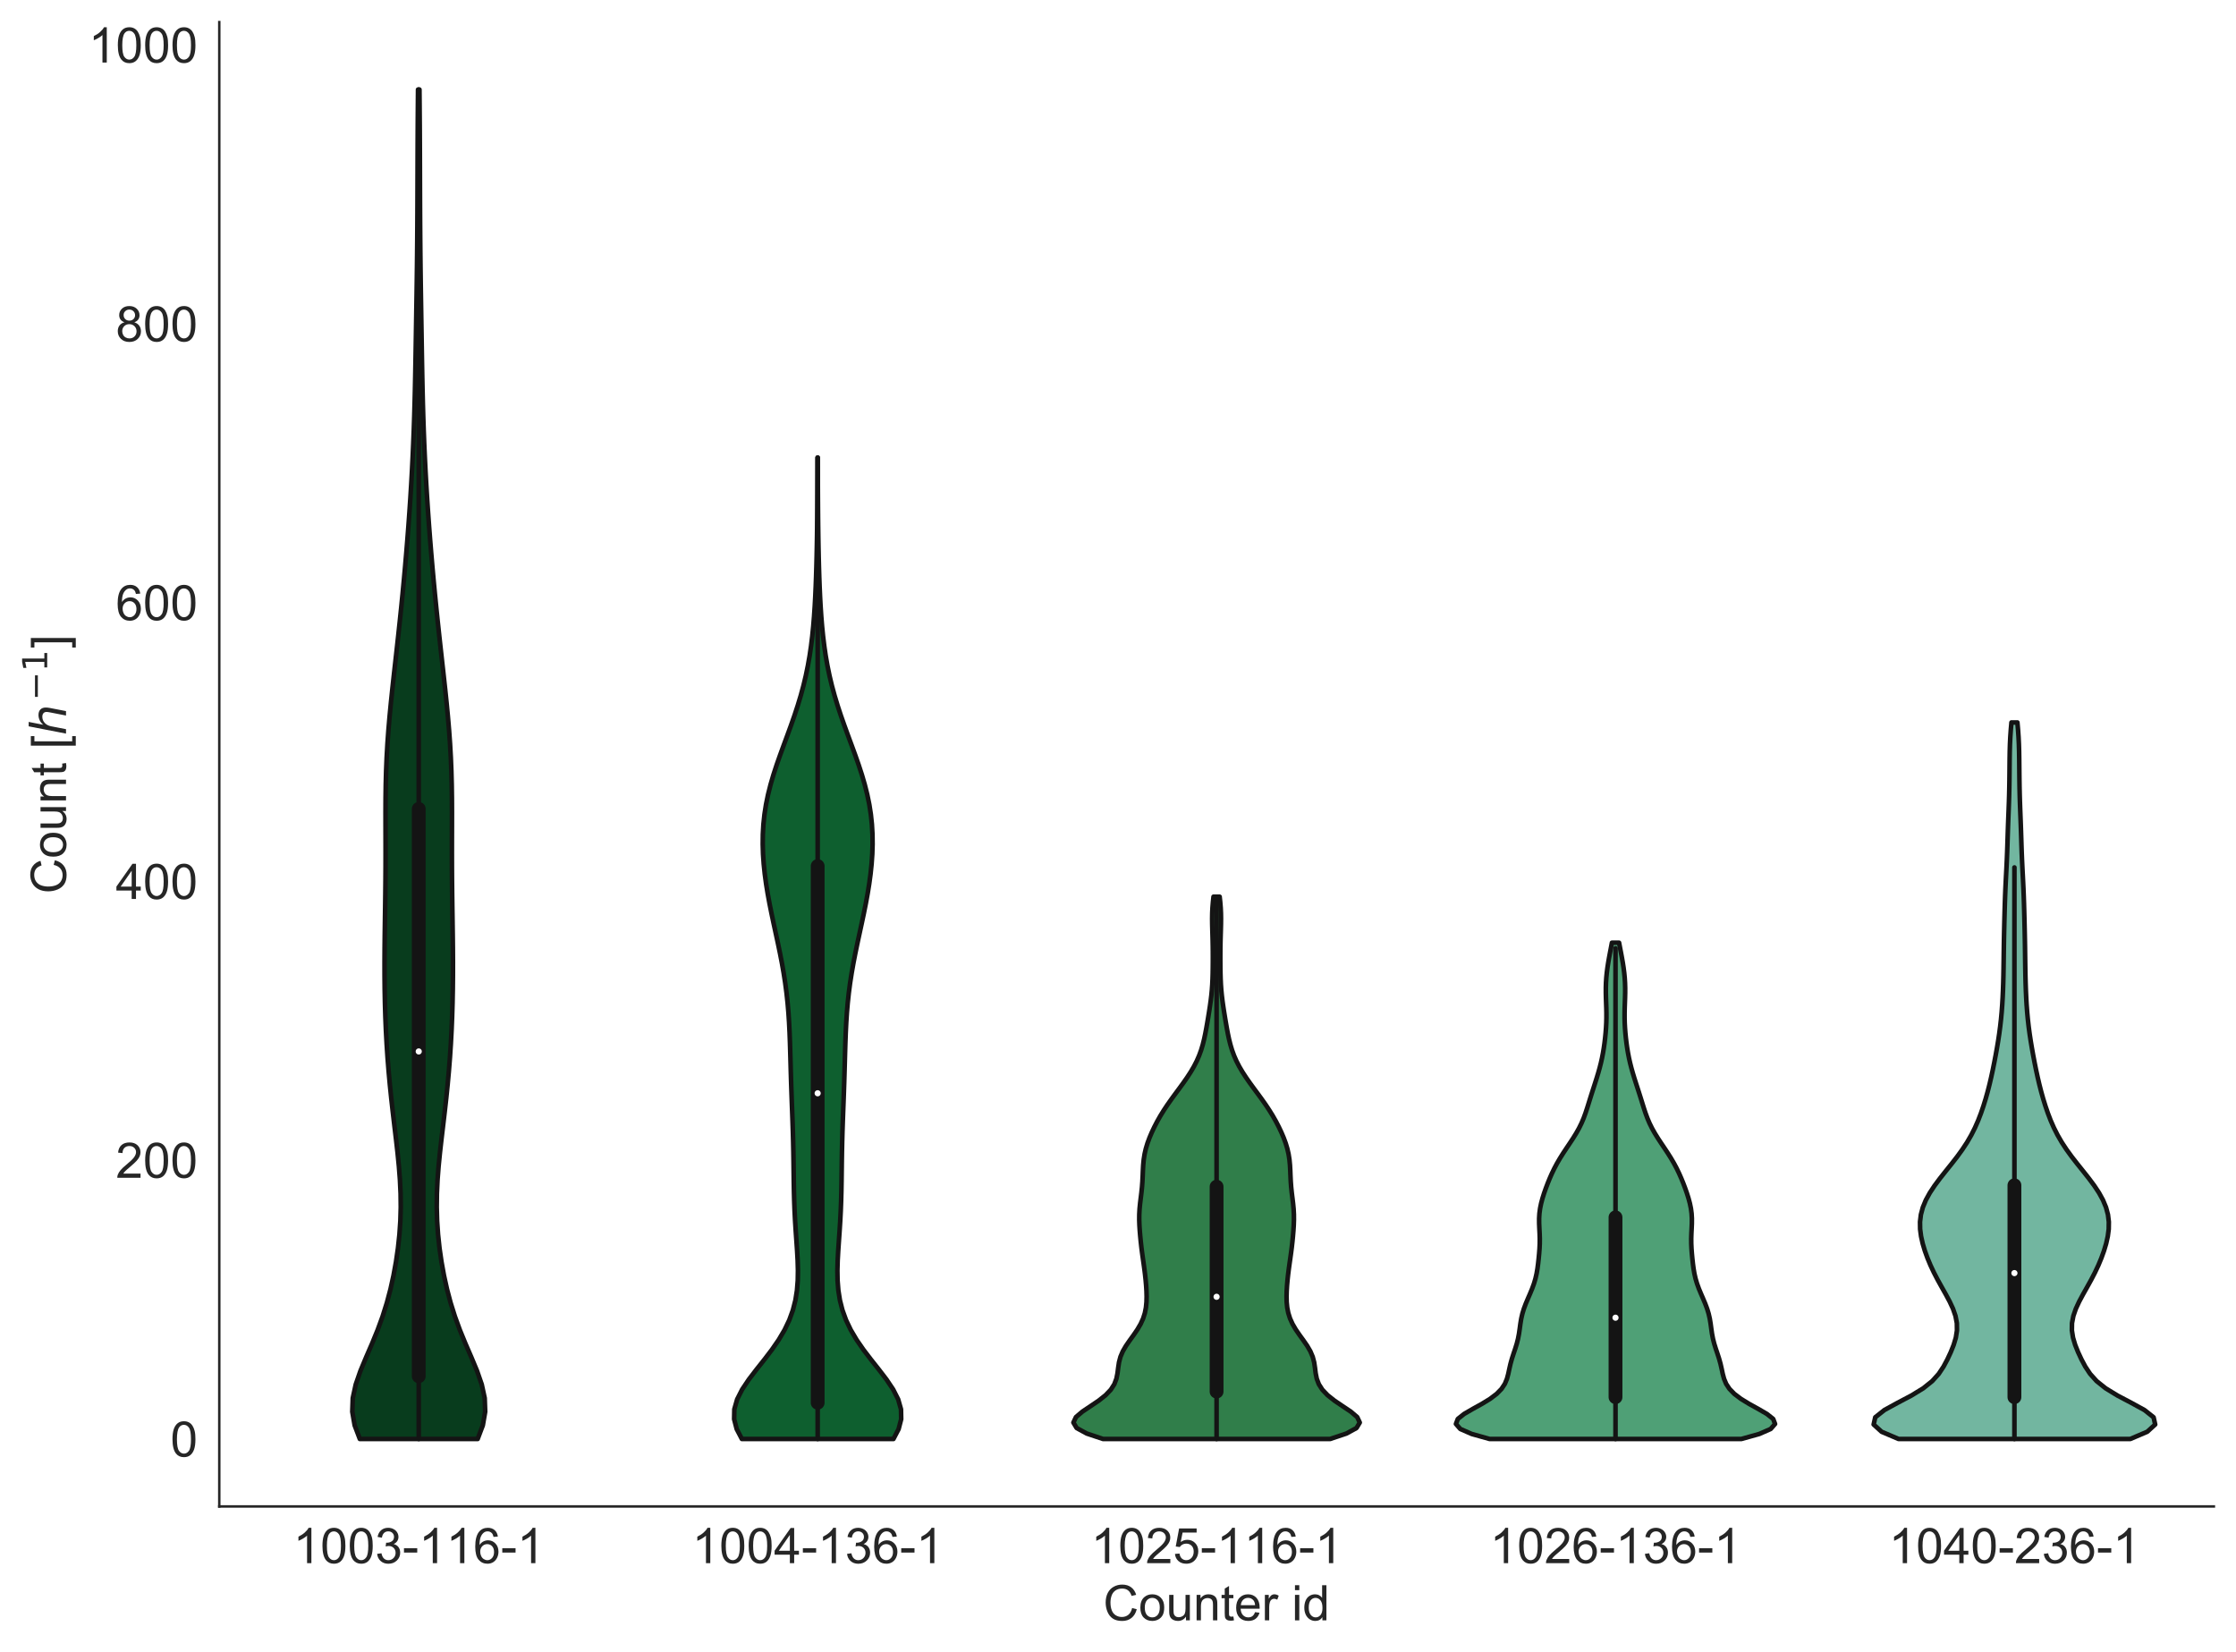 <?xml version="1.0" encoding="utf-8" standalone="no"?>
<!DOCTYPE svg PUBLIC "-//W3C//DTD SVG 1.1//EN"
  "http://www.w3.org/Graphics/SVG/1.1/DTD/svg11.dtd">
<!-- Created with matplotlib (https://matplotlib.org/) -->
<svg height="537.899pt" version="1.1" viewBox="0 0 727.962 537.899" width="727.962pt" xmlns="http://www.w3.org/2000/svg" xmlns:xlink="http://www.w3.org/1999/xlink">
 <defs>
  <style type="text/css">
*{stroke-linecap:butt;stroke-linejoin:round;white-space:pre;}
  </style>
 </defs>
 <g id="figure_1">
  <g id="patch_1">
   <path d="M 0 537.899 
L 727.962 537.899 
L 727.962 0 
L 0 0 
z
" style="fill:#ffffff;"/>
  </g>
  <g id="axes_1">
   <g id="patch_2">
    <path d="M 71.39 490.434 
L 720.762 490.434 
L 720.762 7.2 
L 71.39 7.2 
z
" style="fill:#ffffff;"/>
   </g>
   <g id="matplotlib.axis_1">
    <g id="xtick_1">
     <g id="text_1">
      <!-- 1003-116-1 -->
      <defs>
       <path d="M 37.25 0 
L 28.469 0 
L 28.469 56 
Q 25.297 52.984 20.141 49.953 
Q 14.984 46.922 10.891 45.406 
L 10.891 53.906 
Q 18.266 57.375 23.781 62.297 
Q 29.297 67.234 31.594 71.875 
L 37.25 71.875 
z
" id="ArialMT-49"/>
       <path d="M 4.156 35.297 
Q 4.156 48 6.766 55.734 
Q 9.375 63.484 14.516 67.672 
Q 19.672 71.875 27.484 71.875 
Q 33.25 71.875 37.594 69.547 
Q 41.938 67.234 44.766 62.859 
Q 47.609 58.5 49.219 52.219 
Q 50.828 45.953 50.828 35.297 
Q 50.828 22.703 48.234 14.969 
Q 45.656 7.234 40.5 3 
Q 35.359 -1.219 27.484 -1.219 
Q 17.141 -1.219 11.234 6.203 
Q 4.156 15.141 4.156 35.297 
z
M 13.188 35.297 
Q 13.188 17.672 17.312 11.828 
Q 21.438 6 27.484 6 
Q 33.547 6 37.672 11.859 
Q 41.797 17.719 41.797 35.297 
Q 41.797 52.984 37.672 58.781 
Q 33.547 64.594 27.391 64.594 
Q 21.344 64.594 17.719 59.469 
Q 13.188 52.938 13.188 35.297 
z
" id="ArialMT-48"/>
       <path d="M 4.203 18.891 
L 12.984 20.062 
Q 14.5 12.594 18.141 9.297 
Q 21.781 6 27 6 
Q 33.203 6 37.469 10.297 
Q 41.75 14.594 41.75 20.953 
Q 41.75 27 37.797 30.922 
Q 33.844 34.859 27.734 34.859 
Q 25.25 34.859 21.531 33.891 
L 22.516 41.609 
Q 23.391 41.5 23.922 41.5 
Q 29.547 41.5 34.031 44.422 
Q 38.531 47.359 38.531 53.469 
Q 38.531 58.297 35.25 61.469 
Q 31.984 64.656 26.812 64.656 
Q 21.688 64.656 18.266 61.422 
Q 14.844 58.203 13.875 51.766 
L 5.078 53.328 
Q 6.688 62.156 12.391 67.016 
Q 18.109 71.875 26.609 71.875 
Q 32.469 71.875 37.391 69.359 
Q 42.328 66.844 44.938 62.5 
Q 47.562 58.156 47.562 53.266 
Q 47.562 48.641 45.062 44.828 
Q 42.578 41.016 37.703 38.766 
Q 44.047 37.312 47.562 32.688 
Q 51.078 28.078 51.078 21.141 
Q 51.078 11.766 44.234 5.25 
Q 37.406 -1.266 26.953 -1.266 
Q 17.531 -1.266 11.297 4.344 
Q 5.078 9.969 4.203 18.891 
z
" id="ArialMT-51"/>
       <path d="M 3.172 21.484 
L 3.172 30.328 
L 30.172 30.328 
L 30.172 21.484 
z
" id="ArialMT-45"/>
       <path d="M 49.75 54.047 
L 41.016 53.375 
Q 39.844 58.547 37.703 60.891 
Q 34.125 64.656 28.906 64.656 
Q 24.703 64.656 21.531 62.312 
Q 17.391 59.281 14.984 53.469 
Q 12.594 47.656 12.5 36.922 
Q 15.672 41.75 20.266 44.094 
Q 24.859 46.438 29.891 46.438 
Q 38.672 46.438 44.844 39.969 
Q 51.031 33.5 51.031 23.25 
Q 51.031 16.5 48.125 10.719 
Q 45.219 4.938 40.141 1.859 
Q 35.062 -1.219 28.609 -1.219 
Q 17.625 -1.219 10.688 6.859 
Q 3.766 14.938 3.766 33.5 
Q 3.766 54.25 11.422 63.672 
Q 18.109 71.875 29.438 71.875 
Q 37.891 71.875 43.281 67.141 
Q 48.688 62.406 49.75 54.047 
z
M 13.875 23.188 
Q 13.875 18.656 15.797 14.5 
Q 17.719 10.359 21.188 8.172 
Q 24.656 6 28.469 6 
Q 34.031 6 38.031 10.484 
Q 42.047 14.984 42.047 22.703 
Q 42.047 30.125 38.078 34.391 
Q 34.125 38.672 28.125 38.672 
Q 22.172 38.672 18.016 34.391 
Q 13.875 30.125 13.875 23.188 
z
" id="ArialMT-54"/>
      </defs>
      <g style="fill:#262626;" transform="translate(95.418 508.886)scale(0.16 -0.16)">
       <use xlink:href="#ArialMT-49"/>
       <use x="55.615" xlink:href="#ArialMT-48"/>
       <use x="111.23" xlink:href="#ArialMT-48"/>
       <use x="166.846" xlink:href="#ArialMT-51"/>
       <use x="222.461" xlink:href="#ArialMT-45"/>
       <use x="255.762" xlink:href="#ArialMT-49"/>
       <use x="311.268" xlink:href="#ArialMT-49"/>
       <use x="366.883" xlink:href="#ArialMT-54"/>
       <use x="422.498" xlink:href="#ArialMT-45"/>
       <use x="455.799" xlink:href="#ArialMT-49"/>
      </g>
     </g>
    </g>
    <g id="xtick_2">
     <g id="text_2">
      <!-- 1004-136-1 -->
      <defs>
       <path d="M 32.328 0 
L 32.328 17.141 
L 1.266 17.141 
L 1.266 25.203 
L 33.938 71.578 
L 41.109 71.578 
L 41.109 25.203 
L 50.781 25.203 
L 50.781 17.141 
L 41.109 17.141 
L 41.109 0 
z
M 32.328 25.203 
L 32.328 57.469 
L 9.906 25.203 
z
" id="ArialMT-52"/>
      </defs>
      <g style="fill:#262626;" transform="translate(225.284 508.886)scale(0.16 -0.16)">
       <use xlink:href="#ArialMT-49"/>
       <use x="55.615" xlink:href="#ArialMT-48"/>
       <use x="111.23" xlink:href="#ArialMT-48"/>
       <use x="166.846" xlink:href="#ArialMT-52"/>
       <use x="222.461" xlink:href="#ArialMT-45"/>
       <use x="255.762" xlink:href="#ArialMT-49"/>
       <use x="311.377" xlink:href="#ArialMT-51"/>
       <use x="366.992" xlink:href="#ArialMT-54"/>
       <use x="422.607" xlink:href="#ArialMT-45"/>
       <use x="455.908" xlink:href="#ArialMT-49"/>
      </g>
     </g>
    </g>
    <g id="xtick_3">
     <g id="text_3">
      <!-- 1025-116-1 -->
      <defs>
       <path d="M 50.344 8.453 
L 50.344 0 
L 3.031 0 
Q 2.938 3.172 4.047 6.109 
Q 5.859 10.938 9.828 15.625 
Q 13.812 20.312 21.344 26.469 
Q 33.016 36.031 37.109 41.625 
Q 41.219 47.219 41.219 52.203 
Q 41.219 57.422 37.469 61 
Q 33.734 64.594 27.734 64.594 
Q 21.391 64.594 17.578 60.781 
Q 13.766 56.984 13.719 50.25 
L 4.688 51.172 
Q 5.609 61.281 11.656 66.578 
Q 17.719 71.875 27.938 71.875 
Q 38.234 71.875 44.234 66.156 
Q 50.25 60.453 50.25 52 
Q 50.25 47.703 48.484 43.547 
Q 46.734 39.406 42.656 34.812 
Q 38.578 30.219 29.109 22.219 
Q 21.188 15.578 18.938 13.203 
Q 16.703 10.844 15.234 8.453 
z
" id="ArialMT-50"/>
       <path d="M 4.156 18.75 
L 13.375 19.531 
Q 14.406 12.797 18.141 9.391 
Q 21.875 6 27.156 6 
Q 33.5 6 37.891 10.781 
Q 42.281 15.578 42.281 23.484 
Q 42.281 31 38.062 35.344 
Q 33.844 39.703 27 39.703 
Q 22.75 39.703 19.328 37.766 
Q 15.922 35.844 13.969 32.766 
L 5.719 33.844 
L 12.641 70.609 
L 48.25 70.609 
L 48.25 62.203 
L 19.672 62.203 
L 15.828 42.969 
Q 22.266 47.469 29.344 47.469 
Q 38.719 47.469 45.156 40.969 
Q 51.609 34.469 51.609 24.266 
Q 51.609 14.547 45.953 7.469 
Q 39.062 -1.219 27.156 -1.219 
Q 17.391 -1.219 11.203 4.25 
Q 5.031 9.719 4.156 18.75 
z
" id="ArialMT-53"/>
      </defs>
      <g style="fill:#262626;" transform="translate(355.167 508.886)scale(0.16 -0.16)">
       <use xlink:href="#ArialMT-49"/>
       <use x="55.615" xlink:href="#ArialMT-48"/>
       <use x="111.23" xlink:href="#ArialMT-50"/>
       <use x="166.846" xlink:href="#ArialMT-53"/>
       <use x="222.461" xlink:href="#ArialMT-45"/>
       <use x="255.762" xlink:href="#ArialMT-49"/>
       <use x="311.268" xlink:href="#ArialMT-49"/>
       <use x="366.883" xlink:href="#ArialMT-54"/>
       <use x="422.498" xlink:href="#ArialMT-45"/>
       <use x="455.799" xlink:href="#ArialMT-49"/>
      </g>
     </g>
    </g>
    <g id="xtick_4">
     <g id="text_4">
      <!-- 1026-136-1 -->
      <g style="fill:#262626;" transform="translate(485.033 508.886)scale(0.16 -0.16)">
       <use xlink:href="#ArialMT-49"/>
       <use x="55.615" xlink:href="#ArialMT-48"/>
       <use x="111.23" xlink:href="#ArialMT-50"/>
       <use x="166.846" xlink:href="#ArialMT-54"/>
       <use x="222.461" xlink:href="#ArialMT-45"/>
       <use x="255.762" xlink:href="#ArialMT-49"/>
       <use x="311.377" xlink:href="#ArialMT-51"/>
       <use x="366.992" xlink:href="#ArialMT-54"/>
       <use x="422.607" xlink:href="#ArialMT-45"/>
       <use x="455.908" xlink:href="#ArialMT-49"/>
      </g>
     </g>
    </g>
    <g id="xtick_5">
     <g id="text_5">
      <!-- 1040-236-1 -->
      <g style="fill:#262626;" transform="translate(614.907 508.886)scale(0.16 -0.16)">
       <use xlink:href="#ArialMT-49"/>
       <use x="55.615" xlink:href="#ArialMT-48"/>
       <use x="111.23" xlink:href="#ArialMT-52"/>
       <use x="166.846" xlink:href="#ArialMT-48"/>
       <use x="222.461" xlink:href="#ArialMT-45"/>
       <use x="255.762" xlink:href="#ArialMT-50"/>
       <use x="311.377" xlink:href="#ArialMT-51"/>
       <use x="366.992" xlink:href="#ArialMT-54"/>
       <use x="422.607" xlink:href="#ArialMT-45"/>
       <use x="455.908" xlink:href="#ArialMT-49"/>
      </g>
     </g>
    </g>
    <g id="text_6">
     <!-- Counter id -->
     <defs>
      <path d="M 58.797 25.094 
L 68.266 22.703 
Q 65.281 11.031 57.547 4.906 
Q 49.812 -1.219 38.625 -1.219 
Q 27.047 -1.219 19.797 3.484 
Q 12.547 8.203 8.766 17.141 
Q 4.984 26.078 4.984 36.328 
Q 4.984 47.516 9.25 55.828 
Q 13.531 64.156 21.406 68.469 
Q 29.297 72.797 38.766 72.797 
Q 49.516 72.797 56.828 67.328 
Q 64.156 61.859 67.047 51.953 
L 57.719 49.75 
Q 55.219 57.562 50.484 61.125 
Q 45.75 64.703 38.578 64.703 
Q 30.328 64.703 24.781 60.734 
Q 19.234 56.781 16.984 50.109 
Q 14.75 43.453 14.75 36.375 
Q 14.75 27.25 17.406 20.438 
Q 20.062 13.625 25.672 10.25 
Q 31.297 6.891 37.844 6.891 
Q 45.797 6.891 51.312 11.469 
Q 56.844 16.062 58.797 25.094 
z
" id="ArialMT-67"/>
      <path d="M 3.328 25.922 
Q 3.328 40.328 11.328 47.266 
Q 18.016 53.031 27.641 53.031 
Q 38.328 53.031 45.109 46.016 
Q 51.906 39.016 51.906 26.656 
Q 51.906 16.656 48.906 10.906 
Q 45.906 5.172 40.156 2 
Q 34.422 -1.172 27.641 -1.172 
Q 16.75 -1.172 10.031 5.812 
Q 3.328 12.797 3.328 25.922 
z
M 12.359 25.922 
Q 12.359 15.969 16.703 11.016 
Q 21.047 6.062 27.641 6.062 
Q 34.188 6.062 38.531 11.031 
Q 42.875 16.016 42.875 26.219 
Q 42.875 35.844 38.5 40.797 
Q 34.125 45.75 27.641 45.75 
Q 21.047 45.75 16.703 40.812 
Q 12.359 35.891 12.359 25.922 
z
" id="ArialMT-111"/>
      <path d="M 40.578 0 
L 40.578 7.625 
Q 34.516 -1.172 24.125 -1.172 
Q 19.531 -1.172 15.547 0.578 
Q 11.578 2.344 9.641 5 
Q 7.719 7.672 6.938 11.531 
Q 6.391 14.109 6.391 19.734 
L 6.391 51.859 
L 15.188 51.859 
L 15.188 23.094 
Q 15.188 16.219 15.719 13.812 
Q 16.547 10.359 19.234 8.375 
Q 21.922 6.391 25.875 6.391 
Q 29.828 6.391 33.297 8.422 
Q 36.766 10.453 38.203 13.938 
Q 39.656 17.438 39.656 24.078 
L 39.656 51.859 
L 48.438 51.859 
L 48.438 0 
z
" id="ArialMT-117"/>
      <path d="M 6.594 0 
L 6.594 51.859 
L 14.5 51.859 
L 14.5 44.484 
Q 20.219 53.031 31 53.031 
Q 35.688 53.031 39.625 51.344 
Q 43.562 49.656 45.516 46.922 
Q 47.469 44.188 48.25 40.438 
Q 48.734 37.984 48.734 31.891 
L 48.734 0 
L 39.938 0 
L 39.938 31.547 
Q 39.938 36.922 38.906 39.578 
Q 37.891 42.234 35.281 43.812 
Q 32.672 45.406 29.156 45.406 
Q 23.531 45.406 19.453 41.844 
Q 15.375 38.281 15.375 28.328 
L 15.375 0 
z
" id="ArialMT-110"/>
      <path d="M 25.781 7.859 
L 27.047 0.094 
Q 23.344 -0.688 20.406 -0.688 
Q 15.625 -0.688 12.984 0.828 
Q 10.359 2.344 9.281 4.812 
Q 8.203 7.281 8.203 15.188 
L 8.203 45.016 
L 1.766 45.016 
L 1.766 51.859 
L 8.203 51.859 
L 8.203 64.703 
L 16.938 69.969 
L 16.938 51.859 
L 25.781 51.859 
L 25.781 45.016 
L 16.938 45.016 
L 16.938 14.703 
Q 16.938 10.938 17.406 9.859 
Q 17.875 8.797 18.922 8.156 
Q 19.969 7.516 21.922 7.516 
Q 23.391 7.516 25.781 7.859 
z
" id="ArialMT-116"/>
      <path d="M 42.094 16.703 
L 51.172 15.578 
Q 49.031 7.625 43.219 3.219 
Q 37.406 -1.172 28.375 -1.172 
Q 17 -1.172 10.328 5.828 
Q 3.656 12.844 3.656 25.484 
Q 3.656 38.578 10.391 45.797 
Q 17.141 53.031 27.875 53.031 
Q 38.281 53.031 44.875 45.953 
Q 51.469 38.875 51.469 26.031 
Q 51.469 25.25 51.422 23.688 
L 12.75 23.688 
Q 13.234 15.141 17.578 10.594 
Q 21.922 6.062 28.422 6.062 
Q 33.25 6.062 36.672 8.594 
Q 40.094 11.141 42.094 16.703 
z
M 13.234 30.906 
L 42.188 30.906 
Q 41.609 37.453 38.875 40.719 
Q 34.672 45.797 27.984 45.797 
Q 21.922 45.797 17.797 41.75 
Q 13.672 37.703 13.234 30.906 
z
" id="ArialMT-101"/>
      <path d="M 6.5 0 
L 6.5 51.859 
L 14.406 51.859 
L 14.406 44 
Q 17.438 49.516 20 51.266 
Q 22.562 53.031 25.641 53.031 
Q 30.078 53.031 34.672 50.203 
L 31.641 42.047 
Q 28.422 43.953 25.203 43.953 
Q 22.312 43.953 20.016 42.219 
Q 17.719 40.484 16.75 37.406 
Q 15.281 32.719 15.281 27.156 
L 15.281 0 
z
" id="ArialMT-114"/>
      <path id="ArialMT-32"/>
      <path d="M 6.641 61.469 
L 6.641 71.578 
L 15.438 71.578 
L 15.438 61.469 
z
M 6.641 0 
L 6.641 51.859 
L 15.438 51.859 
L 15.438 0 
z
" id="ArialMT-105"/>
      <path d="M 40.234 0 
L 40.234 6.547 
Q 35.297 -1.172 25.734 -1.172 
Q 19.531 -1.172 14.328 2.25 
Q 9.125 5.672 6.266 11.797 
Q 3.422 17.922 3.422 25.875 
Q 3.422 33.641 6 39.969 
Q 8.594 46.297 13.766 49.656 
Q 18.953 53.031 25.344 53.031 
Q 30.031 53.031 33.688 51.047 
Q 37.359 49.078 39.656 45.906 
L 39.656 71.578 
L 48.391 71.578 
L 48.391 0 
z
M 12.453 25.875 
Q 12.453 15.922 16.641 10.984 
Q 20.844 6.062 26.562 6.062 
Q 32.328 6.062 36.344 10.766 
Q 40.375 15.484 40.375 25.141 
Q 40.375 35.797 36.266 40.766 
Q 32.172 45.75 26.172 45.75 
Q 20.312 45.75 16.375 40.969 
Q 12.453 36.188 12.453 25.875 
z
" id="ArialMT-100"/>
     </defs>
     <g style="fill:#262626;" transform="translate(359.168 527.519)scale(0.16 -0.16)">
      <use xlink:href="#ArialMT-67"/>
      <use x="72.217" xlink:href="#ArialMT-111"/>
      <use x="127.832" xlink:href="#ArialMT-117"/>
      <use x="183.447" xlink:href="#ArialMT-110"/>
      <use x="239.062" xlink:href="#ArialMT-116"/>
      <use x="266.846" xlink:href="#ArialMT-101"/>
      <use x="322.461" xlink:href="#ArialMT-114"/>
      <use x="355.762" xlink:href="#ArialMT-32"/>
      <use x="383.545" xlink:href="#ArialMT-105"/>
      <use x="405.762" xlink:href="#ArialMT-100"/>
     </g>
    </g>
   </g>
   <g id="matplotlib.axis_2">
    <g id="ytick_1">
     <g id="text_7">
      <!-- 0 -->
      <g style="fill:#262626;" transform="translate(55.492 474.195)scale(0.16 -0.16)">
       <use xlink:href="#ArialMT-48"/>
      </g>
     </g>
    </g>
    <g id="ytick_2">
     <g id="text_8">
      <!-- 200 -->
      <g style="fill:#262626;" transform="translate(37.697 383.43)scale(0.16 -0.16)">
       <use xlink:href="#ArialMT-50"/>
       <use x="55.615" xlink:href="#ArialMT-48"/>
       <use x="111.23" xlink:href="#ArialMT-48"/>
      </g>
     </g>
    </g>
    <g id="ytick_3">
     <g id="text_9">
      <!-- 400 -->
      <g style="fill:#262626;" transform="translate(37.697 292.665)scale(0.16 -0.16)">
       <use xlink:href="#ArialMT-52"/>
       <use x="55.615" xlink:href="#ArialMT-48"/>
       <use x="111.23" xlink:href="#ArialMT-48"/>
      </g>
     </g>
    </g>
    <g id="ytick_4">
     <g id="text_10">
      <!-- 600 -->
      <g style="fill:#262626;" transform="translate(37.697 201.899)scale(0.16 -0.16)">
       <use xlink:href="#ArialMT-54"/>
       <use x="55.615" xlink:href="#ArialMT-48"/>
       <use x="111.23" xlink:href="#ArialMT-48"/>
      </g>
     </g>
    </g>
    <g id="ytick_5">
     <g id="text_11">
      <!-- 800 -->
      <defs>
       <path d="M 17.672 38.812 
Q 12.203 40.828 9.562 44.531 
Q 6.938 48.25 6.938 53.422 
Q 6.938 61.234 12.547 66.547 
Q 18.172 71.875 27.484 71.875 
Q 36.859 71.875 42.578 66.422 
Q 48.297 60.984 48.297 53.172 
Q 48.297 48.188 45.672 44.5 
Q 43.062 40.828 37.75 38.812 
Q 44.344 36.672 47.781 31.875 
Q 51.219 27.094 51.219 20.453 
Q 51.219 11.281 44.719 5.031 
Q 38.234 -1.219 27.641 -1.219 
Q 17.047 -1.219 10.547 5.047 
Q 4.047 11.328 4.047 20.703 
Q 4.047 27.688 7.594 32.391 
Q 11.141 37.109 17.672 38.812 
z
M 15.922 53.719 
Q 15.922 48.641 19.188 45.406 
Q 22.469 42.188 27.688 42.188 
Q 32.766 42.188 36.016 45.375 
Q 39.266 48.578 39.266 53.219 
Q 39.266 58.062 35.906 61.359 
Q 32.562 64.656 27.594 64.656 
Q 22.562 64.656 19.234 61.422 
Q 15.922 58.203 15.922 53.719 
z
M 13.094 20.656 
Q 13.094 16.891 14.875 13.375 
Q 16.656 9.859 20.172 7.922 
Q 23.688 6 27.734 6 
Q 34.031 6 38.125 10.047 
Q 42.234 14.109 42.234 20.359 
Q 42.234 26.703 38.016 30.859 
Q 33.797 35.016 27.438 35.016 
Q 21.234 35.016 17.156 30.906 
Q 13.094 26.812 13.094 20.656 
z
" id="ArialMT-56"/>
      </defs>
      <g style="fill:#262626;" transform="translate(37.697 111.134)scale(0.16 -0.16)">
       <use xlink:href="#ArialMT-56"/>
       <use x="55.615" xlink:href="#ArialMT-48"/>
       <use x="111.23" xlink:href="#ArialMT-48"/>
      </g>
     </g>
    </g>
    <g id="ytick_6">
     <g id="text_12">
      <!-- 1000 -->
      <g style="fill:#262626;" transform="translate(28.8 20.369)scale(0.16 -0.16)">
       <use xlink:href="#ArialMT-49"/>
       <use x="55.615" xlink:href="#ArialMT-48"/>
       <use x="111.23" xlink:href="#ArialMT-48"/>
       <use x="166.846" xlink:href="#ArialMT-48"/>
      </g>
     </g>
    </g>
    <g id="text_13">
     <!-- Count [$h^{-1}$] -->
     <defs>
      <path d="M 6.781 -19.875 
L 6.781 71.578 
L 26.172 71.578 
L 26.172 64.312 
L 15.578 64.312 
L 15.578 -12.594 
L 26.172 -12.594 
L 26.172 -19.875 
z
" id="ArialMT-91"/>
      <path d="M 55.719 33.016 
L 49.312 0 
L 40.281 0 
L 46.688 32.672 
Q 47.125 34.969 47.359 36.719 
Q 47.609 38.484 47.609 39.5 
Q 47.609 43.609 45.016 45.891 
Q 42.438 48.188 37.797 48.188 
Q 30.562 48.188 25.266 43.297 
Q 19.969 38.422 18.406 30.328 
L 12.5 0 
L 3.516 0 
L 18.312 75.984 
L 27.297 75.984 
L 21.484 46.094 
Q 24.906 50.688 30.219 53.344 
Q 35.547 56 41.406 56 
Q 48.641 56 52.609 52.094 
Q 56.594 48.188 56.594 41.109 
Q 56.594 39.359 56.375 37.359 
Q 56.156 35.359 55.719 33.016 
z
" id="DejaVuSans-Oblique-104"/>
      <path d="M 10.594 35.5 
L 73.188 35.5 
L 73.188 27.203 
L 10.594 27.203 
z
" id="DejaVuSans-8722"/>
      <path d="M 12.406 8.297 
L 28.516 8.297 
L 28.516 63.922 
L 10.984 60.406 
L 10.984 69.391 
L 28.422 72.906 
L 38.281 72.906 
L 38.281 8.297 
L 54.391 8.297 
L 54.391 0 
L 12.406 0 
z
" id="DejaVuSans-49"/>
      <path d="M 21.297 -19.875 
L 1.906 -19.875 
L 1.906 -12.594 
L 12.5 -12.594 
L 12.5 64.312 
L 1.906 64.312 
L 1.906 71.578 
L 21.297 71.578 
z
" id="ArialMT-93"/>
     </defs>
     <g style="fill:#262626;" transform="translate(21.6 290.977)rotate(-90)scale(0.16 -0.16)">
      <use transform="translate(0 0.684)" xlink:href="#ArialMT-67"/>
      <use transform="translate(72.217 0.684)" xlink:href="#ArialMT-111"/>
      <use transform="translate(127.832 0.684)" xlink:href="#ArialMT-117"/>
      <use transform="translate(183.447 0.684)" xlink:href="#ArialMT-110"/>
      <use transform="translate(239.062 0.684)" xlink:href="#ArialMT-116"/>
      <use transform="translate(266.846 0.684)" xlink:href="#ArialMT-32"/>
      <use transform="translate(294.629 0.684)" xlink:href="#ArialMT-91"/>
      <use transform="translate(322.412 0.684)" xlink:href="#DejaVuSans-Oblique-104"/>
      <use transform="translate(393.239 38.966)scale(0.7)" xlink:href="#DejaVuSans-8722"/>
      <use transform="translate(451.891 38.966)scale(0.7)" xlink:href="#DejaVuSans-49"/>
      <use transform="translate(499.162 0.684)" xlink:href="#ArialMT-93"/>
     </g>
    </g>
   </g>
   <g id="PolyCollection_1">
    <defs>
     <path d="M 155.507 -69.43 
L 117.147 -69.43 
L 115.464 -73.868 
L 114.692 -78.305 
L 114.851 -82.742 
L 115.816 -87.18 
L 117.356 -91.617 
L 119.207 -96.055 
L 121.129 -100.492 
L 122.948 -104.929 
L 124.57 -109.367 
L 125.962 -113.804 
L 127.137 -118.242 
L 128.117 -122.679 
L 128.923 -127.116 
L 129.565 -131.554 
L 130.041 -135.991 
L 130.343 -140.429 
L 130.468 -144.866 
L 130.418 -149.304 
L 130.209 -153.741 
L 129.868 -158.178 
L 129.428 -162.616 
L 128.926 -167.053 
L 128.398 -171.491 
L 127.874 -175.928 
L 127.376 -180.365 
L 126.92 -184.803 
L 126.515 -189.24 
L 126.165 -193.678 
L 125.872 -198.115 
L 125.635 -202.552 
L 125.453 -206.99 
L 125.322 -211.427 
L 125.237 -215.865 
L 125.194 -220.302 
L 125.189 -224.739 
L 125.214 -229.177 
L 125.262 -233.614 
L 125.323 -238.052 
L 125.389 -242.489 
L 125.448 -246.927 
L 125.495 -251.364 
L 125.522 -255.801 
L 125.531 -260.239 
L 125.525 -264.676 
L 125.513 -269.114 
L 125.508 -273.551 
L 125.527 -277.988 
L 125.586 -282.426 
L 125.702 -286.863 
L 125.884 -291.301 
L 126.135 -295.738 
L 126.455 -300.175 
L 126.834 -304.613 
L 127.261 -309.05 
L 127.724 -313.488 
L 128.208 -317.925 
L 128.702 -322.362 
L 129.197 -326.8 
L 129.686 -331.237 
L 130.162 -335.675 
L 130.622 -340.112 
L 131.064 -344.55 
L 131.486 -348.987 
L 131.889 -353.424 
L 132.271 -357.862 
L 132.634 -362.299 
L 132.976 -366.737 
L 133.296 -371.174 
L 133.594 -375.611 
L 133.867 -380.049 
L 134.116 -384.486 
L 134.339 -388.924 
L 134.537 -393.361 
L 134.711 -397.798 
L 134.86 -402.236 
L 134.986 -406.673 
L 135.093 -411.111 
L 135.185 -415.548 
L 135.266 -419.985 
L 135.341 -424.423 
L 135.414 -428.86 
L 135.486 -433.298 
L 135.557 -437.735 
L 135.627 -442.173 
L 135.692 -446.61 
L 135.75 -451.047 
L 135.8 -455.485 
L 135.841 -459.922 
L 135.872 -464.36 
L 135.896 -468.797 
L 135.914 -473.234 
L 135.928 -477.672 
L 135.941 -482.109 
L 135.954 -486.547 
L 135.971 -490.984 
L 135.992 -495.421 
L 136.02 -499.859 
L 136.054 -504.296 
L 136.093 -508.734 
L 136.562 -508.734 
L 136.562 -508.734 
L 136.6 -504.296 
L 136.634 -499.859 
L 136.662 -495.421 
L 136.684 -490.984 
L 136.7 -486.547 
L 136.714 -482.109 
L 136.726 -477.672 
L 136.74 -473.234 
L 136.758 -468.797 
L 136.782 -464.36 
L 136.814 -459.922 
L 136.854 -455.485 
L 136.904 -451.047 
L 136.962 -446.61 
L 137.027 -442.173 
L 137.097 -437.735 
L 137.169 -433.298 
L 137.241 -428.86 
L 137.313 -424.423 
L 137.388 -419.985 
L 137.47 -415.548 
L 137.561 -411.111 
L 137.668 -406.673 
L 137.795 -402.236 
L 137.944 -397.798 
L 138.117 -393.361 
L 138.315 -388.924 
L 138.539 -384.486 
L 138.787 -380.049 
L 139.061 -375.611 
L 139.358 -371.174 
L 139.678 -366.737 
L 140.02 -362.299 
L 140.383 -357.862 
L 140.766 -353.424 
L 141.168 -348.987 
L 141.59 -344.55 
L 142.032 -340.112 
L 142.492 -335.675 
L 142.969 -331.237 
L 143.457 -326.8 
L 143.952 -322.362 
L 144.447 -317.925 
L 144.931 -313.488 
L 145.393 -309.05 
L 145.82 -304.613 
L 146.199 -300.175 
L 146.519 -295.738 
L 146.771 -291.301 
L 146.952 -286.863 
L 147.068 -282.426 
L 147.128 -277.988 
L 147.147 -273.551 
L 147.142 -269.114 
L 147.129 -264.676 
L 147.123 -260.239 
L 147.132 -255.801 
L 147.16 -251.364 
L 147.206 -246.927 
L 147.266 -242.489 
L 147.331 -238.052 
L 147.393 -233.614 
L 147.441 -229.177 
L 147.466 -224.739 
L 147.46 -220.302 
L 147.417 -215.865 
L 147.333 -211.427 
L 147.201 -206.99 
L 147.019 -202.552 
L 146.782 -198.115 
L 146.49 -193.678 
L 146.14 -189.24 
L 145.734 -184.803 
L 145.278 -180.365 
L 144.78 -175.928 
L 144.256 -171.491 
L 143.728 -167.053 
L 143.226 -162.616 
L 142.786 -158.178 
L 142.445 -153.741 
L 142.236 -149.304 
L 142.187 -144.866 
L 142.311 -140.429 
L 142.613 -135.991 
L 143.089 -131.554 
L 143.731 -127.116 
L 144.538 -122.679 
L 145.518 -118.242 
L 146.692 -113.804 
L 148.085 -109.367 
L 149.706 -104.929 
L 151.525 -100.492 
L 153.447 -96.055 
L 155.298 -91.617 
L 156.839 -87.18 
L 157.803 -82.742 
L 157.962 -78.305 
L 157.19 -73.868 
L 155.507 -69.43 
z
" id="m2c9152be6a" style="stroke:#141414;stroke-width:1.5;"/>
    </defs>
    <g clip-path="url(#pb591af07b8)">
     <use style="fill:#083c1d;stroke:#141414;stroke-width:1.5;" x="0" xlink:href="#m2c9152be6a" y="537.899"/>
    </g>
   </g>
   <g id="PolyCollection_2">
    <defs>
     <path d="M 290.874 -69.43 
L 241.529 -69.43 
L 239.844 -72.657 
L 239.008 -75.885 
L 239.072 -79.112 
L 239.989 -82.339 
L 241.625 -85.566 
L 243.788 -88.793 
L 246.257 -92.021 
L 248.817 -95.248 
L 251.282 -98.475 
L 253.514 -101.702 
L 255.423 -104.929 
L 256.966 -108.157 
L 258.136 -111.384 
L 258.957 -114.611 
L 259.468 -117.838 
L 259.723 -121.065 
L 259.776 -124.293 
L 259.687 -127.52 
L 259.507 -130.747 
L 259.285 -133.974 
L 259.059 -137.202 
L 258.854 -140.429 
L 258.688 -143.656 
L 258.565 -146.883 
L 258.48 -150.11 
L 258.424 -153.338 
L 258.383 -156.565 
L 258.342 -159.792 
L 258.29 -163.019 
L 258.22 -166.246 
L 258.131 -169.474 
L 258.023 -172.701 
L 257.904 -175.928 
L 257.782 -179.155 
L 257.663 -182.382 
L 257.554 -185.61 
L 257.457 -188.837 
L 257.367 -192.064 
L 257.278 -195.291 
L 257.18 -198.518 
L 257.058 -201.746 
L 256.898 -204.973 
L 256.686 -208.2 
L 256.41 -211.427 
L 256.061 -214.654 
L 255.636 -217.882 
L 255.136 -221.109 
L 254.566 -224.336 
L 253.938 -227.563 
L 253.266 -230.791 
L 252.569 -234.018 
L 251.867 -237.245 
L 251.182 -240.472 
L 250.533 -243.699 
L 249.939 -246.927 
L 249.417 -250.154 
L 248.981 -253.381 
L 248.644 -256.608 
L 248.419 -259.835 
L 248.319 -263.063 
L 248.356 -266.29 
L 248.541 -269.517 
L 248.882 -272.744 
L 249.384 -275.971 
L 250.046 -279.199 
L 250.857 -282.426 
L 251.8 -285.653 
L 252.852 -288.88 
L 253.985 -292.107 
L 255.165 -295.335 
L 256.359 -298.562 
L 257.535 -301.789 
L 258.666 -305.016 
L 259.727 -308.243 
L 260.701 -311.471 
L 261.576 -314.698 
L 262.347 -317.925 
L 263.013 -321.152 
L 263.58 -324.379 
L 264.055 -327.607 
L 264.448 -330.834 
L 264.771 -334.061 
L 265.034 -337.288 
L 265.249 -340.516 
L 265.425 -343.743 
L 265.569 -346.97 
L 265.687 -350.197 
L 265.785 -353.424 
L 265.866 -356.652 
L 265.933 -359.879 
L 265.988 -363.106 
L 266.032 -366.333 
L 266.068 -369.56 
L 266.095 -372.788 
L 266.117 -376.015 
L 266.134 -379.242 
L 266.146 -382.469 
L 266.156 -385.696 
L 266.164 -388.924 
L 266.239 -388.924 
L 266.239 -388.924 
L 266.247 -385.696 
L 266.257 -382.469 
L 266.269 -379.242 
L 266.286 -376.015 
L 266.308 -372.788 
L 266.335 -369.56 
L 266.371 -366.333 
L 266.415 -363.106 
L 266.47 -359.879 
L 266.537 -356.652 
L 266.618 -353.424 
L 266.716 -350.197 
L 266.834 -346.97 
L 266.978 -343.743 
L 267.154 -340.516 
L 267.369 -337.288 
L 267.632 -334.061 
L 267.955 -330.834 
L 268.348 -327.607 
L 268.823 -324.379 
L 269.39 -321.152 
L 270.056 -317.925 
L 270.827 -314.698 
L 271.702 -311.471 
L 272.676 -308.243 
L 273.737 -305.016 
L 274.868 -301.789 
L 276.044 -298.562 
L 277.238 -295.335 
L 278.418 -292.107 
L 279.55 -288.88 
L 280.603 -285.653 
L 281.546 -282.426 
L 282.357 -279.199 
L 283.018 -275.971 
L 283.521 -272.744 
L 283.862 -269.517 
L 284.047 -266.29 
L 284.084 -263.063 
L 283.984 -259.835 
L 283.759 -256.608 
L 283.422 -253.381 
L 282.986 -250.154 
L 282.464 -246.927 
L 281.87 -243.699 
L 281.221 -240.472 
L 280.536 -237.245 
L 279.834 -234.018 
L 279.137 -230.791 
L 278.465 -227.563 
L 277.837 -224.336 
L 277.267 -221.109 
L 276.766 -217.882 
L 276.342 -214.654 
L 275.993 -211.427 
L 275.717 -208.2 
L 275.505 -204.973 
L 275.345 -201.746 
L 275.223 -198.518 
L 275.125 -195.291 
L 275.036 -192.064 
L 274.946 -188.837 
L 274.849 -185.61 
L 274.74 -182.382 
L 274.621 -179.155 
L 274.499 -175.928 
L 274.38 -172.701 
L 274.272 -169.474 
L 274.183 -166.246 
L 274.113 -163.019 
L 274.061 -159.792 
L 274.02 -156.565 
L 273.979 -153.338 
L 273.923 -150.11 
L 273.838 -146.883 
L 273.715 -143.656 
L 273.549 -140.429 
L 273.344 -137.202 
L 273.118 -133.974 
L 272.896 -130.747 
L 272.716 -127.52 
L 272.627 -124.293 
L 272.68 -121.065 
L 272.935 -117.838 
L 273.446 -114.611 
L 274.267 -111.384 
L 275.437 -108.157 
L 276.98 -104.929 
L 278.889 -101.702 
L 281.121 -98.475 
L 283.586 -95.248 
L 286.146 -92.021 
L 288.615 -88.793 
L 290.778 -85.566 
L 292.414 -82.339 
L 293.331 -79.112 
L 293.395 -75.885 
L 292.559 -72.657 
L 290.874 -69.43 
z
" id="m40b6c84efc" style="stroke:#141414;stroke-width:1.5;"/>
    </defs>
    <g clip-path="url(#pb591af07b8)">
     <use style="fill:#0e5f2f;stroke:#141414;stroke-width:1.5;" x="0" xlink:href="#m40b6c84efc" y="537.899"/>
    </g>
   </g>
   <g id="PolyCollection_3">
    <defs>
     <path d="M 433.039 -69.43 
L 359.112 -69.43 
L 353.792 -71.213 
L 350.521 -72.997 
L 349.46 -74.78 
L 350.293 -76.563 
L 352.393 -78.346 
L 355.056 -80.129 
L 357.697 -81.913 
L 359.947 -83.696 
L 361.645 -85.479 
L 362.786 -87.262 
L 363.461 -89.046 
L 363.819 -90.829 
L 364.041 -92.612 
L 364.31 -94.395 
L 364.781 -96.178 
L 365.536 -97.962 
L 366.572 -99.745 
L 367.802 -101.528 
L 369.094 -103.311 
L 370.313 -105.094 
L 371.354 -106.878 
L 372.163 -108.661 
L 372.731 -110.444 
L 373.081 -112.227 
L 373.255 -114.011 
L 373.299 -115.794 
L 373.251 -117.577 
L 373.142 -119.36 
L 372.987 -121.143 
L 372.795 -122.927 
L 372.572 -124.71 
L 372.326 -126.493 
L 372.071 -128.276 
L 371.823 -130.059 
L 371.596 -131.843 
L 371.395 -133.626 
L 371.22 -135.409 
L 371.071 -137.192 
L 370.956 -138.976 
L 370.894 -140.759 
L 370.906 -142.542 
L 371.002 -144.325 
L 371.173 -146.108 
L 371.39 -147.892 
L 371.609 -149.675 
L 371.794 -151.458 
L 371.927 -153.241 
L 372.015 -155.024 
L 372.086 -156.808 
L 372.184 -158.591 
L 372.354 -160.374 
L 372.634 -162.157 
L 373.042 -163.941 
L 373.582 -165.724 
L 374.24 -167.507 
L 374.999 -169.29 
L 375.845 -171.073 
L 376.773 -172.857 
L 377.784 -174.64 
L 378.882 -176.423 
L 380.066 -178.206 
L 381.321 -179.99 
L 382.624 -181.773 
L 383.943 -183.556 
L 385.243 -185.339 
L 386.489 -187.122 
L 387.649 -188.906 
L 388.697 -190.689 
L 389.615 -192.472 
L 390.396 -194.255 
L 391.046 -196.038 
L 391.581 -197.822 
L 392.025 -199.605 
L 392.403 -201.388 
L 392.74 -203.171 
L 393.053 -204.955 
L 393.352 -206.738 
L 393.64 -208.521 
L 393.913 -210.304 
L 394.163 -212.087 
L 394.379 -213.871 
L 394.551 -215.654 
L 394.677 -217.437 
L 394.761 -219.22 
L 394.811 -221.003 
L 394.839 -222.787 
L 394.854 -224.57 
L 394.858 -226.353 
L 394.852 -228.136 
L 394.832 -229.92 
L 394.796 -231.703 
L 394.748 -233.486 
L 394.693 -235.269 
L 394.648 -237.052 
L 394.629 -238.836 
L 394.656 -240.619 
L 394.742 -242.402 
L 394.888 -244.185 
L 395.08 -245.968 
L 397.072 -245.968 
L 397.072 -245.968 
L 397.264 -244.185 
L 397.409 -242.402 
L 397.495 -240.619 
L 397.522 -238.836 
L 397.504 -237.052 
L 397.458 -235.269 
L 397.404 -233.486 
L 397.355 -231.703 
L 397.32 -229.92 
L 397.3 -228.136 
L 397.294 -226.353 
L 397.298 -224.57 
L 397.313 -222.787 
L 397.341 -221.003 
L 397.391 -219.22 
L 397.474 -217.437 
L 397.6 -215.654 
L 397.773 -213.871 
L 397.988 -212.087 
L 398.238 -210.304 
L 398.512 -208.521 
L 398.8 -206.738 
L 399.099 -204.955 
L 399.411 -203.171 
L 399.748 -201.388 
L 400.127 -199.605 
L 400.571 -197.822 
L 401.106 -196.038 
L 401.756 -194.255 
L 402.537 -192.472 
L 403.455 -190.689 
L 404.503 -188.906 
L 405.662 -187.122 
L 406.908 -185.339 
L 408.208 -183.556 
L 409.528 -181.773 
L 410.831 -179.99 
L 412.086 -178.206 
L 413.269 -176.423 
L 414.367 -174.64 
L 415.379 -172.857 
L 416.307 -171.073 
L 417.153 -169.29 
L 417.912 -167.507 
L 418.57 -165.724 
L 419.109 -163.941 
L 419.518 -162.157 
L 419.797 -160.374 
L 419.968 -158.591 
L 420.066 -156.808 
L 420.137 -155.024 
L 420.224 -153.241 
L 420.357 -151.458 
L 420.543 -149.675 
L 420.762 -147.892 
L 420.978 -146.108 
L 421.15 -144.325 
L 421.246 -142.542 
L 421.258 -140.759 
L 421.195 -138.976 
L 421.081 -137.192 
L 420.932 -135.409 
L 420.757 -133.626 
L 420.556 -131.843 
L 420.329 -130.059 
L 420.081 -128.276 
L 419.826 -126.493 
L 419.58 -124.71 
L 419.357 -122.927 
L 419.165 -121.143 
L 419.01 -119.36 
L 418.9 -117.577 
L 418.853 -115.794 
L 418.896 -114.011 
L 419.071 -112.227 
L 419.421 -110.444 
L 419.988 -108.661 
L 420.797 -106.878 
L 421.839 -105.094 
L 423.057 -103.311 
L 424.35 -101.528 
L 425.58 -99.745 
L 426.616 -97.962 
L 427.371 -96.178 
L 427.841 -94.395 
L 428.111 -92.612 
L 428.332 -90.829 
L 428.691 -89.046 
L 429.366 -87.262 
L 430.507 -85.479 
L 432.205 -83.696 
L 434.454 -81.913 
L 437.096 -80.129 
L 439.758 -78.346 
L 441.858 -76.563 
L 442.692 -74.78 
L 441.631 -72.997 
L 438.359 -71.213 
L 433.039 -69.43 
z
" id="m29b6cb3aaf" style="stroke:#141414;stroke-width:1.5;"/>
    </defs>
    <g clip-path="url(#pb591af07b8)">
     <use style="fill:#307e4a;stroke:#141414;stroke-width:1.5;" x="0" xlink:href="#m29b6cb3aaf" y="537.899"/>
    </g>
   </g>
   <g id="PolyCollection_4">
    <defs>
     <path d="M 566.924 -69.43 
L 484.976 -69.43 
L 479.144 -71.062 
L 475.42 -72.694 
L 474 -74.326 
L 474.615 -75.958 
L 476.675 -77.59 
L 479.486 -79.222 
L 482.439 -80.854 
L 485.107 -82.486 
L 487.267 -84.118 
L 488.856 -85.75 
L 489.928 -87.382 
L 490.607 -89.013 
L 491.045 -90.645 
L 491.393 -92.277 
L 491.766 -93.909 
L 492.219 -95.541 
L 492.747 -97.173 
L 493.298 -98.805 
L 493.806 -100.437 
L 494.221 -102.069 
L 494.532 -103.701 
L 494.768 -105.333 
L 494.988 -106.965 
L 495.259 -108.597 
L 495.632 -110.229 
L 496.131 -111.861 
L 496.744 -113.493 
L 497.432 -115.124 
L 498.142 -116.756 
L 498.816 -118.388 
L 499.41 -120.02 
L 499.894 -121.652 
L 500.266 -123.284 
L 500.545 -124.916 
L 500.759 -126.548 
L 500.937 -128.18 
L 501.091 -129.812 
L 501.215 -131.444 
L 501.289 -133.076 
L 501.298 -134.708 
L 501.246 -136.34 
L 501.162 -137.972 
L 501.091 -139.604 
L 501.085 -141.236 
L 501.183 -142.867 
L 501.402 -144.499 
L 501.738 -146.131 
L 502.174 -147.763 
L 502.687 -149.395 
L 503.259 -151.027 
L 503.878 -152.659 
L 504.543 -154.291 
L 505.264 -155.923 
L 506.054 -157.555 
L 506.924 -159.187 
L 507.877 -160.819 
L 508.904 -162.451 
L 509.982 -164.083 
L 511.078 -165.715 
L 512.152 -167.347 
L 513.162 -168.978 
L 514.078 -170.61 
L 514.881 -172.242 
L 515.574 -173.874 
L 516.175 -175.506 
L 516.716 -177.138 
L 517.227 -178.77 
L 517.735 -180.402 
L 518.251 -182.034 
L 518.777 -183.666 
L 519.305 -185.298 
L 519.823 -186.93 
L 520.318 -188.562 
L 520.778 -190.194 
L 521.194 -191.826 
L 521.56 -193.458 
L 521.877 -195.09 
L 522.148 -196.721 
L 522.378 -198.353 
L 522.574 -199.985 
L 522.736 -201.617 
L 522.863 -203.249 
L 522.95 -204.881 
L 522.992 -206.513 
L 522.992 -208.145 
L 522.956 -209.777 
L 522.9 -211.409 
L 522.842 -213.041 
L 522.804 -214.673 
L 522.803 -216.305 
L 522.851 -217.937 
L 522.954 -219.569 
L 523.113 -221.201 
L 523.322 -222.833 
L 523.573 -224.464 
L 523.857 -226.096 
L 524.162 -227.728 
L 524.477 -229.36 
L 524.786 -230.992 
L 527.114 -230.992 
L 527.114 -230.992 
L 527.423 -229.36 
L 527.738 -227.728 
L 528.043 -226.096 
L 528.327 -224.464 
L 528.578 -222.833 
L 528.787 -221.201 
L 528.946 -219.569 
L 529.05 -217.937 
L 529.098 -216.305 
L 529.096 -214.673 
L 529.058 -213.041 
L 529.001 -211.409 
L 528.944 -209.777 
L 528.909 -208.145 
L 528.908 -206.513 
L 528.95 -204.881 
L 529.037 -203.249 
L 529.164 -201.617 
L 529.326 -199.985 
L 529.522 -198.353 
L 529.752 -196.721 
L 530.023 -195.09 
L 530.34 -193.458 
L 530.707 -191.826 
L 531.122 -190.194 
L 531.582 -188.562 
L 532.077 -186.93 
L 532.595 -185.298 
L 533.123 -183.666 
L 533.649 -182.034 
L 534.166 -180.402 
L 534.673 -178.77 
L 535.185 -177.138 
L 535.725 -175.506 
L 536.327 -173.874 
L 537.019 -172.242 
L 537.822 -170.61 
L 538.738 -168.978 
L 539.749 -167.347 
L 540.822 -165.715 
L 541.918 -164.083 
L 542.996 -162.451 
L 544.023 -160.819 
L 544.977 -159.187 
L 545.847 -157.555 
L 546.636 -155.923 
L 547.357 -154.291 
L 548.023 -152.659 
L 548.641 -151.027 
L 549.213 -149.395 
L 549.726 -147.763 
L 550.163 -146.131 
L 550.499 -144.499 
L 550.717 -142.867 
L 550.815 -141.236 
L 550.809 -139.604 
L 550.739 -137.972 
L 550.654 -136.34 
L 550.602 -134.708 
L 550.612 -133.076 
L 550.686 -131.444 
L 550.809 -129.812 
L 550.963 -128.18 
L 551.141 -126.548 
L 551.356 -124.916 
L 551.634 -123.284 
L 552.006 -121.652 
L 552.491 -120.02 
L 553.084 -118.388 
L 553.759 -116.756 
L 554.468 -115.124 
L 555.156 -113.493 
L 555.769 -111.861 
L 556.268 -110.229 
L 556.642 -108.597 
L 556.913 -106.965 
L 557.133 -105.333 
L 557.368 -103.701 
L 557.679 -102.069 
L 558.094 -100.437 
L 558.602 -98.805 
L 559.153 -97.173 
L 559.681 -95.541 
L 560.134 -93.909 
L 560.507 -92.277 
L 560.855 -90.645 
L 561.294 -89.013 
L 561.972 -87.382 
L 563.044 -85.75 
L 564.634 -84.118 
L 566.793 -82.486 
L 569.462 -80.854 
L 572.414 -79.222 
L 575.225 -77.59 
L 577.285 -75.958 
L 577.9 -74.326 
L 576.48 -72.694 
L 572.756 -71.062 
L 566.924 -69.43 
z
" id="m5f371f251d" style="stroke:#141414;stroke-width:1.5;"/>
    </defs>
    <g clip-path="url(#pb591af07b8)">
     <use style="fill:#4fa076;stroke:#141414;stroke-width:1.5;" x="0" xlink:href="#m5f371f251d" y="537.899"/>
    </g>
   </g>
   <g id="PolyCollection_5">
    <defs>
     <path d="M 693.543 -69.43 
L 618.106 -69.43 
L 612.58 -71.786 
L 609.995 -74.143 
L 610.518 -76.499 
L 613.499 -78.855 
L 617.799 -81.211 
L 622.27 -83.568 
L 626.126 -85.924 
L 629.069 -88.28 
L 631.187 -90.636 
L 632.747 -92.992 
L 634.006 -95.349 
L 635.102 -97.705 
L 636.043 -100.061 
L 636.749 -102.417 
L 637.119 -104.774 
L 637.085 -107.13 
L 636.636 -109.486 
L 635.82 -111.842 
L 634.726 -114.198 
L 633.461 -116.555 
L 632.133 -118.911 
L 630.828 -121.267 
L 629.605 -123.623 
L 628.497 -125.98 
L 627.515 -128.336 
L 626.665 -130.692 
L 625.96 -133.048 
L 625.43 -135.405 
L 625.122 -137.761 
L 625.089 -140.117 
L 625.374 -142.473 
L 626.005 -144.829 
L 626.98 -147.186 
L 628.27 -149.542 
L 629.826 -151.898 
L 631.578 -154.254 
L 633.444 -156.611 
L 635.336 -158.967 
L 637.171 -161.323 
L 638.881 -163.679 
L 640.427 -166.036 
L 641.79 -168.392 
L 642.978 -170.748 
L 644.013 -173.104 
L 644.921 -175.46 
L 645.729 -177.817 
L 646.457 -180.173 
L 647.118 -182.529 
L 647.72 -184.885 
L 648.271 -187.242 
L 648.78 -189.598 
L 649.256 -191.954 
L 649.707 -194.31 
L 650.132 -196.666 
L 650.526 -199.023 
L 650.882 -201.379 
L 651.194 -203.735 
L 651.46 -206.091 
L 651.679 -208.448 
L 651.855 -210.804 
L 651.993 -213.16 
L 652.1 -215.516 
L 652.181 -217.873 
L 652.241 -220.229 
L 652.285 -222.585 
L 652.319 -224.941 
L 652.35 -227.297 
L 652.382 -229.654 
L 652.421 -232.01 
L 652.468 -234.366 
L 652.521 -236.722 
L 652.579 -239.079 
L 652.642 -241.435 
L 652.711 -243.791 
L 652.792 -246.147 
L 652.888 -248.503 
L 653 -250.86 
L 653.121 -253.216 
L 653.242 -255.572 
L 653.354 -257.928 
L 653.451 -260.285 
L 653.533 -262.641 
L 653.607 -264.997 
L 653.683 -267.353 
L 653.766 -269.71 
L 653.857 -272.066 
L 653.949 -274.422 
L 654.034 -276.778 
L 654.104 -279.134 
L 654.157 -281.491 
L 654.194 -283.847 
L 654.22 -286.203 
L 654.24 -288.559 
L 654.263 -290.916 
L 654.301 -293.272 
L 654.37 -295.628 
L 654.485 -297.984 
L 654.649 -300.34 
L 654.855 -302.697 
L 656.794 -302.697 
L 656.794 -302.697 
L 657 -300.34 
L 657.164 -297.984 
L 657.279 -295.628 
L 657.348 -293.272 
L 657.386 -290.916 
L 657.409 -288.559 
L 657.429 -286.203 
L 657.455 -283.847 
L 657.492 -281.491 
L 657.545 -279.134 
L 657.615 -276.778 
L 657.7 -274.422 
L 657.792 -272.066 
L 657.883 -269.71 
L 657.966 -267.353 
L 658.042 -264.997 
L 658.116 -262.641 
L 658.198 -260.285 
L 658.295 -257.928 
L 658.406 -255.572 
L 658.528 -253.216 
L 658.649 -250.86 
L 658.761 -248.503 
L 658.857 -246.147 
L 658.938 -243.791 
L 659.007 -241.435 
L 659.069 -239.079 
L 659.127 -236.722 
L 659.181 -234.366 
L 659.228 -232.01 
L 659.267 -229.654 
L 659.299 -227.297 
L 659.33 -224.941 
L 659.364 -222.585 
L 659.408 -220.229 
L 659.468 -217.873 
L 659.549 -215.516 
L 659.656 -213.16 
L 659.794 -210.804 
L 659.97 -208.448 
L 660.189 -206.091 
L 660.455 -203.735 
L 660.767 -201.379 
L 661.123 -199.023 
L 661.517 -196.666 
L 661.942 -194.31 
L 662.392 -191.954 
L 662.869 -189.598 
L 663.378 -187.242 
L 663.929 -184.885 
L 664.531 -182.529 
L 665.192 -180.173 
L 665.92 -177.817 
L 666.728 -175.46 
L 667.636 -173.104 
L 668.671 -170.748 
L 669.859 -168.392 
L 671.222 -166.036 
L 672.767 -163.679 
L 674.478 -161.323 
L 676.313 -158.967 
L 678.205 -156.611 
L 680.07 -154.254 
L 681.823 -151.898 
L 683.379 -149.542 
L 684.669 -147.186 
L 685.644 -144.829 
L 686.275 -142.473 
L 686.56 -140.117 
L 686.527 -137.761 
L 686.219 -135.405 
L 685.689 -133.048 
L 684.984 -130.692 
L 684.134 -128.336 
L 683.152 -125.98 
L 682.044 -123.623 
L 680.821 -121.267 
L 679.516 -118.911 
L 678.187 -116.555 
L 676.923 -114.198 
L 675.829 -111.842 
L 675.013 -109.486 
L 674.564 -107.13 
L 674.53 -104.774 
L 674.9 -102.417 
L 675.606 -100.061 
L 676.547 -97.705 
L 677.643 -95.349 
L 678.902 -92.992 
L 680.462 -90.636 
L 682.58 -88.28 
L 685.523 -85.924 
L 689.379 -83.568 
L 693.85 -81.211 
L 698.15 -78.855 
L 701.13 -76.499 
L 701.654 -74.143 
L 699.069 -71.786 
L 693.543 -69.43 
z
" id="me9f8b654af" style="stroke:#141414;stroke-width:1.5;"/>
    </defs>
    <g clip-path="url(#pb591af07b8)">
     <use style="fill:#72b6a0;stroke:#141414;stroke-width:1.5;" x="0" xlink:href="#me9f8b654af" y="537.899"/>
    </g>
   </g>
   <g id="line2d_1">
    <path clip-path="url(#pb591af07b8)" d="M 136.327 468.469 
L 136.327 29.165 
" style="fill:none;stroke:#141414;stroke-linecap:round;stroke-width:1.5;"/>
   </g>
   <g id="line2d_2">
    <path clip-path="url(#pb591af07b8)" d="M 136.327 448.047 
L 136.327 263.339 
" style="fill:none;stroke:#141414;stroke-linecap:round;stroke-width:4.5;"/>
   </g>
   <g id="line2d_3">
    <path clip-path="url(#pb591af07b8)" d="M 266.201 468.469 
L 266.201 148.975 
" style="fill:none;stroke:#141414;stroke-linecap:round;stroke-width:1.5;"/>
   </g>
   <g id="line2d_4">
    <path clip-path="url(#pb591af07b8)" d="M 266.201 456.669 
L 266.201 281.946 
" style="fill:none;stroke:#141414;stroke-linecap:round;stroke-width:4.5;"/>
   </g>
   <g id="line2d_5">
    <path clip-path="url(#pb591af07b8)" d="M 396.076 468.469 
L 396.076 291.93 
" style="fill:none;stroke:#141414;stroke-linecap:round;stroke-width:1.5;"/>
   </g>
   <g id="line2d_6">
    <path clip-path="url(#pb591af07b8)" d="M 396.076 453.039 
L 396.076 386.326 
" style="fill:none;stroke:#141414;stroke-linecap:round;stroke-width:4.5;"/>
   </g>
   <g id="line2d_7">
    <path clip-path="url(#pb591af07b8)" d="M 525.95 468.469 
L 525.95 308.722 
" style="fill:none;stroke:#141414;stroke-linecap:round;stroke-width:1.5;"/>
   </g>
   <g id="line2d_8">
    <path clip-path="url(#pb591af07b8)" d="M 525.95 454.854 
L 525.95 396.31 
" style="fill:none;stroke:#141414;stroke-linecap:round;stroke-width:4.5;"/>
   </g>
   <g id="line2d_9">
    <path clip-path="url(#pb591af07b8)" d="M 655.824 468.469 
L 655.824 282.4 
" style="fill:none;stroke:#141414;stroke-linecap:round;stroke-width:1.5;"/>
   </g>
   <g id="line2d_10">
    <path clip-path="url(#pb591af07b8)" d="M 655.824 454.854 
L 655.824 385.872 
" style="fill:none;stroke:#141414;stroke-linecap:round;stroke-width:4.5;"/>
   </g>
   <g id="patch_3">
    <path d="M 71.39 490.434 
L 71.39 7.2 
" style="fill:none;stroke:#262626;stroke-linecap:square;stroke-linejoin:miter;stroke-width:0.8;"/>
   </g>
   <g id="patch_4">
    <path d="M 71.39 490.434 
L 720.762 490.434 
" style="fill:none;stroke:#262626;stroke-linecap:square;stroke-linejoin:miter;stroke-width:0.8;"/>
   </g>
   <g id="PathCollection_1">
    <defs>
     <path d="M 0 1.5 
C 0.398 1.5 0.779 1.342 1.061 1.061 
C 1.342 0.779 1.5 0.398 1.5 0 
C 1.5 -0.398 1.342 -0.779 1.061 -1.061 
C 0.779 -1.342 0.398 -1.5 0 -1.5 
C -0.398 -1.5 -0.779 -1.342 -1.061 -1.061 
C -1.342 -0.779 -1.5 -0.398 -1.5 0 
C -1.5 0.398 -1.342 0.779 -1.061 1.061 
C -0.779 1.342 -0.398 1.5 0 1.5 
z
" id="m157857bb24" style="stroke:#141414;"/>
    </defs>
    <g clip-path="url(#pb591af07b8)">
     <use style="fill:#ffffff;stroke:#141414;" x="136.327" xlink:href="#m157857bb24" y="342.305"/>
    </g>
   </g>
   <g id="PathCollection_2">
    <g clip-path="url(#pb591af07b8)">
     <use style="fill:#ffffff;stroke:#141414;" x="266.201" xlink:href="#m157857bb24" y="355.92"/>
    </g>
   </g>
   <g id="PathCollection_3">
    <g clip-path="url(#pb591af07b8)">
     <use style="fill:#ffffff;stroke:#141414;" x="396.076" xlink:href="#m157857bb24" y="422.178"/>
    </g>
   </g>
   <g id="PathCollection_4">
    <g clip-path="url(#pb591af07b8)">
     <use style="fill:#ffffff;stroke:#141414;" x="525.95" xlink:href="#m157857bb24" y="428.986"/>
    </g>
   </g>
   <g id="PathCollection_5">
    <g clip-path="url(#pb591af07b8)">
     <use style="fill:#ffffff;stroke:#141414;" x="655.824" xlink:href="#m157857bb24" y="414.463"/>
    </g>
   </g>
  </g>
 </g>
 <defs>
  <clipPath id="pb591af07b8">
   <rect height="483.234" width="649.372" x="71.39" y="7.2"/>
  </clipPath>
 </defs>
</svg>
